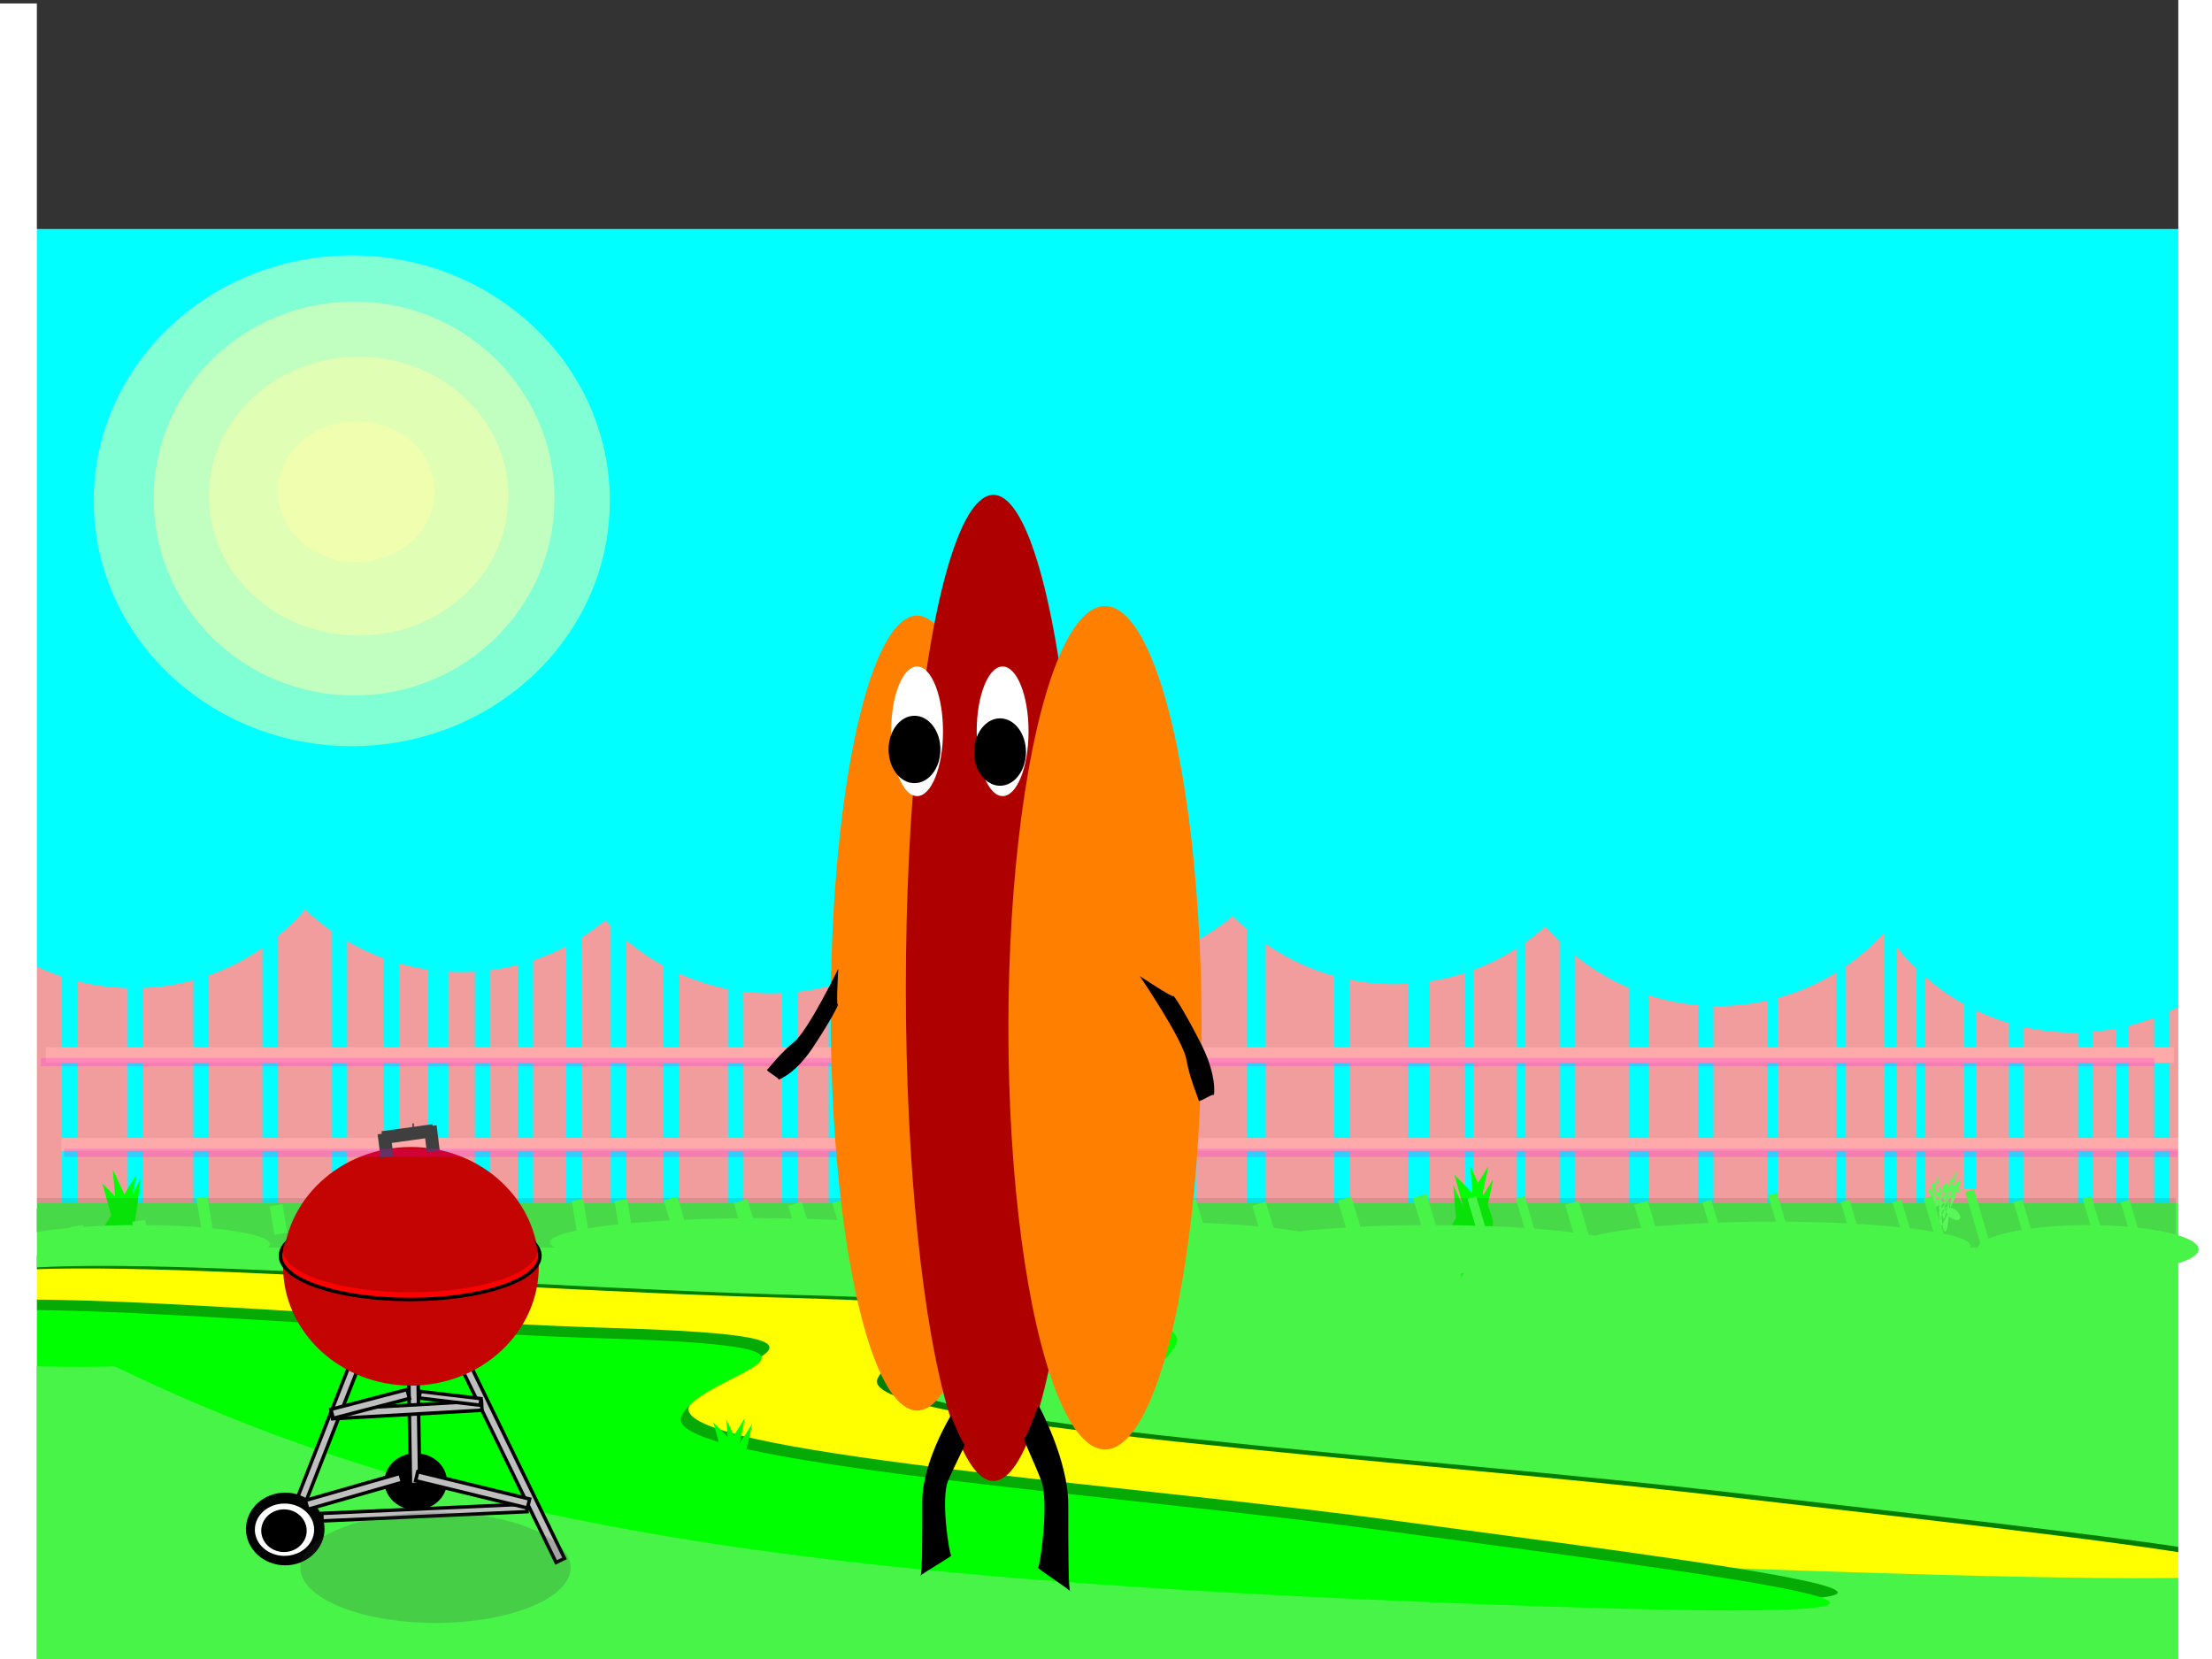 <svg width="640" height="480" xmlns="http://www.w3.org/2000/svg" xmlns:svg="http://www.w3.org/2000/svg">
 <rect width="100%" height="100%" fill="#333333" stroke="none"/>
 <!-- Created with SVG-edit - http://svg-edit.googlecode.com/ -->
 <g>
  <title>Layer 1</title>
  <rect fill="#00ffff" stroke-width="0" stroke-dasharray="null" stroke-linejoin="null" stroke-linecap="null" x="-2.75" y="66.25" width="645" height="275.667" id="svg_30" stroke="#000000"/>
  <rect fill="#f29d9d" stroke-width="0" x="5.687" y="260.396" width="635.063" height="89.292" id="svg_1" stroke="#000000"/>
  <rect fill="#00ffff" stroke-width="0" stroke-dasharray="null" stroke-linejoin="null" stroke-linecap="null" x="110.937" y="260.583" width="4.5" height="98.104" id="svg_2" stroke="#000000"/>
  <rect fill="#00ffff" stroke-width="0" stroke-dasharray="null" stroke-linejoin="null" stroke-linecap="null" x="123.875" y="270.979" width="5.833" height="92.771" id="svg_3" stroke="#000000"/>
  <rect fill="#00ffff" stroke-width="0" stroke-dasharray="null" stroke-linejoin="null" stroke-linecap="null" x="137.375" y="270.062" width="4.5" height="91.438" id="svg_4" stroke="#000000"/>
  <rect fill="#00ffff" stroke-width="0" stroke-dasharray="null" stroke-linejoin="null" stroke-linecap="null" x="451.25" y="271.958" width="4.5" height="90.104" id="svg_5" stroke="#000000"/>
  <rect stroke="#000000" fill="#00ffff" stroke-width="0" stroke-dasharray="null" stroke-linejoin="null" stroke-linecap="null" x="438.875" y="263.583" width="2.5" height="104.104" id="svg_6"/>
  <rect fill="#00ffff" stroke-width="0" stroke-dasharray="null" stroke-linejoin="null" stroke-linecap="null" x="407.396" y="271.333" width="6.167" height="94.104" id="svg_7" stroke="#000000"/>
  <rect fill="#00ffff" stroke-width="0" stroke-dasharray="null" stroke-linejoin="null" stroke-linecap="null" x="149.75" y="258.979" width="4.5" height="104.771" id="svg_9" stroke="#000000"/>
  <rect fill="#00ffff" stroke-width="0" stroke-dasharray="null" stroke-linejoin="null" stroke-linecap="null" x="163.812" y="261.229" width="4.5" height="104.771" id="svg_10" stroke="#000000"/>
  <rect fill="#00ffff" stroke-width="0" stroke-dasharray="null" stroke-linejoin="null" stroke-linecap="null" x="176.75" y="252.813" width="4.5" height="115.438" id="svg_11" stroke="#000000"/>
  <circle fill="#00ffff" stroke-width="0" stroke-dasharray="null" stroke-linejoin="null" stroke-linecap="null" cx="314.99" cy="214.604" r="65.479" id="svg_12" stroke="#000000"/>
  <rect fill="#00ffff" stroke-width="0" stroke-dasharray="null" stroke-linejoin="null" stroke-linecap="null" x="191.937" y="260.167" width="4.5" height="100.771" id="svg_13" stroke="#000000"/>
  <rect fill="#00ffff" stroke-width="0" stroke-dasharray="null" stroke-linejoin="null" stroke-linecap="null" x="176.812" y="252.583" width="0.5" height="106.104" id="svg_14" stroke="#000000"/>
  <rect fill="#00ffff" stroke-width="0" stroke-dasharray="null" stroke-linejoin="null" stroke-linecap="null" x="226.25" y="273.083" width="4.5" height="90.104" id="svg_15" stroke="#000000"/>
  <rect fill="#00ffff" stroke-width="0" stroke-dasharray="null" stroke-linejoin="null" stroke-linecap="null" x="239.771" y="271.479" width="6.167" height="96.771" id="svg_16" stroke="#000000"/>
  <rect fill="#00ffff" stroke-width="0" stroke-dasharray="null" stroke-linejoin="null" stroke-linecap="null" x="266.833" y="262.771" width="2.167" height="102.104" id="svg_17" stroke="#000000"/>
  <rect fill="#00ffff" stroke-width="0" stroke-dasharray="null" stroke-linejoin="null" stroke-linecap="null" x="289.958" y="262.208" width="1.833" height="106.104" id="svg_18" stroke="#000000"/>
  <rect fill="#00ffff" stroke-width="0" stroke-dasharray="null" stroke-linejoin="null" stroke-linecap="null" x="323.562" y="265.375" width="4.5" height="103.438" id="svg_19" stroke="#000000"/>
  <rect stroke="#000000" fill="#00ffff" stroke-width="0" stroke-dasharray="null" stroke-linejoin="null" stroke-linecap="null" x="360.687" y="264.854" width="5.5" height="97.771" id="svg_20"/>
  <rect fill="#00ffff" stroke-width="0" stroke-dasharray="null" stroke-linejoin="null" stroke-linecap="null" x="386" y="273.083" width="4.5" height="90.104" id="svg_21" stroke="#000000"/>
  <circle fill="#00ffff" stroke-width="0" stroke-dasharray="null" stroke-linejoin="null" stroke-linecap="null" cx="223.323" cy="221.938" r="65.479" id="svg_24" stroke="#000000"/>
  <circle fill="#00ffff" stroke-width="0" stroke-dasharray="null" stroke-linejoin="null" stroke-linecap="null" cx="133.49" cy="215.771" r="65.479" id="svg_26" stroke="#000000"/>
  <circle fill="#00ffff" stroke-width="0" stroke-dasharray="null" stroke-linejoin="null" stroke-linecap="null" cx="403.49" cy="219.271" r="65.479" stroke="#000000" id="svg_27"/>
  <rect fill="#00ffff" stroke-width="0" stroke-dasharray="null" stroke-linejoin="null" stroke-linecap="null" x="471.25" y="261.292" width="5.833" height="120.771" id="svg_33" stroke="#000000"/>
  <rect fill="#00ffff" stroke-width="0" stroke-dasharray="null" stroke-linejoin="null" stroke-linecap="null" x="491.25" y="266.625" width="4.5" height="135.438" id="svg_34" stroke="#000000"/>
  <rect fill="#00ffff" stroke-width="0" stroke-dasharray="null" stroke-linejoin="null" stroke-linecap="null" x="511.25" y="282.625" width="3.167" height="139.438" id="svg_35" stroke="#000000"/>
  <rect fill="#00ffff" stroke-width="0" stroke-dasharray="null" stroke-linejoin="null" stroke-linecap="null" x="531.25" y="270.625" width="2.833" height="89.438" id="svg_36" stroke="#000000"/>
  <rect fill="#00ffff" stroke-width="0" stroke-dasharray="null" stroke-linejoin="null" stroke-linecap="null" x="554.25" y="268.625" width="2.833" height="97.438" id="svg_37" stroke="#000000"/>
  <rect fill="#00ffff" stroke-width="0" stroke-dasharray="null" stroke-linejoin="null" stroke-linecap="null" x="581.25" y="274.625" width="4.167" height="101.438" id="svg_38" stroke="#000000"/>
  <rect fill="#00ffff" stroke-width="0" stroke-dasharray="null" stroke-linejoin="null" stroke-linecap="null" x="601.25" y="275.958" width="4.167" height="104.104" id="svg_39" stroke="#000000"/>
  <rect fill="#00ffff" stroke-width="0" stroke-dasharray="null" stroke-linejoin="null" stroke-linecap="null" x="623.25" y="274.292" width="4.5" height="81.771" id="svg_40" stroke="#000000"/>
  <rect fill="#00ffff" stroke-width="0" stroke-dasharray="null" stroke-linejoin="null" stroke-linecap="null" x="17.937" y="257.917" width="4.5" height="129.104" id="svg_41" stroke="#000000"/>
  <rect fill="#00ffff" stroke-width="0" stroke-dasharray="null" stroke-linejoin="null" stroke-linecap="null" x="36.937" y="141.725" width="4.5" height="222.438" stroke="#000000" id="svg_42"/>
  <rect fill="#00ffff" stroke-width="0" stroke-dasharray="null" stroke-linejoin="null" stroke-linecap="null" x="55.937" y="135.25" width="4.5" height="222.438" stroke="#000000" id="svg_43"/>
  <rect fill="#00ffff" stroke-width="0" stroke-dasharray="null" stroke-linejoin="null" stroke-linecap="null" x="75.937" y="131.25" width="4.5" height="222.438" stroke="#000000" id="svg_44"/>
  <rect fill="#00ffff" stroke-width="0" stroke-dasharray="null" stroke-linejoin="null" stroke-linecap="null" x="95.937" y="242.25" width="4.5" height="122.437" id="svg_45" stroke="#000000"/>
  <circle fill="#00ffff" stroke-width="0" stroke-dasharray="null" stroke-linejoin="null" stroke-linecap="null" cx="38.656" cy="220.438" r="65.479" id="svg_46" stroke="#000000"/>
  <circle fill="#00ffff" stroke-width="0" stroke-dasharray="null" stroke-linejoin="null" stroke-linecap="null" cx="496.99" cy="225.604" r="65.479" stroke="#000000" id="svg_47"/>
  <circle fill="#00ffff" stroke-width="0" stroke-dasharray="null" stroke-linejoin="null" stroke-linecap="null" cx="599.99" cy="233.271" r="65.479" stroke="#000000" id="svg_48"/>
  <rect stroke="#000000" fill="#00ffff" stroke-width="0" stroke-dasharray="null" stroke-linejoin="null" stroke-linecap="null" x="210.604" y="245.25" width="4.5" height="102.907" id="svg_51"/>
  <rect fill="#00ffff" stroke-width="0" stroke-dasharray="null" stroke-linejoin="null" stroke-linecap="null" x="251.771" y="264.813" width="6.167" height="96.771" stroke="#000000" id="svg_52"/>
  <rect fill="#00ffff" stroke-width="0" stroke-dasharray="null" stroke-linejoin="null" stroke-linecap="null" x="303.771" y="266.146" width="6.167" height="96.771" stroke="#000000" id="svg_53"/>
  <rect id="svg_8" stroke="#000000" fill="#00ffff" stroke-width="0" stroke-dasharray="null" stroke-linejoin="null" stroke-linecap="null" x="340.687" y="268.854" width="5.5" height="97.771"/>
  <rect id="svg_22" stroke="#000000" fill="#00ffff" stroke-width="0" stroke-dasharray="null" stroke-linejoin="null" stroke-linecap="null" x="423.875" y="264.583" width="2.5" height="104.104"/>
  <rect stroke="#000000" id="svg_25" fill="#00ffff" stroke-width="0" stroke-dasharray="null" stroke-linejoin="null" stroke-linecap="null" x="545.25" y="265.958" width="3.5" height="90.104"/>
  <rect stroke="#000000" id="svg_28" fill="#00ffff" stroke-width="0" stroke-dasharray="null" stroke-linejoin="null" stroke-linecap="null" x="568.25" y="284.958" width="3.5" height="59.104"/>
  <rect id="svg_29" stroke="#000000" fill="#00ffff" stroke-width="0" stroke-dasharray="null" stroke-linejoin="null" stroke-linecap="null" x="612.25" y="292.958" width="3.5" height="59.104"/>
  <rect fill="#49f449" stroke="#000000" stroke-width="0" stroke-dasharray="null" stroke-linejoin="null" stroke-linecap="null" x="10.714" y="348.156" width="642" height="146" id="svg_49"/>
  <rect stroke="#000000" id="svg_54" height="4.5" width="615.75" y="303" x="13.25" stroke-linecap="null" stroke-linejoin="null" stroke-dasharray="null" stroke-width="0" fill="#ffaaaa"/>
  <rect stroke="#000000" id="svg_55" height="3.75" width="613.5" y="329.25" x="17.75" stroke-linecap="null" stroke-linejoin="null" stroke-dasharray="null" stroke-width="0" fill="#ffaaaa"/>
  <path id="svg_79" stroke="#000000" d="m62.805,383.089c116.718,48.624 238.742,63.439 477.485,71.037c238.742,7.598 53.054,-11.396 -37.138,-22.033c-90.192,-10.637 -249.353,-20.133 -244.048,-33.809c5.305,-13.676 74.275,-20.893 -26.527,-23.552c-100.802,-2.659 -238.742,-15.955 -244.048,-2.659c-5.305,13.296 74.275,11.016 74.275,11.016z" stroke-linecap="null" stroke-linejoin="null" stroke-dasharray="null" stroke-width="0" fill="#007f00"/>
  <path stroke="#000000" id="svg_77" d="m57.555,383.839c116.718,48.624 238.742,63.439 477.485,71.037c238.742,7.598 53.054,-11.396 -37.138,-22.033c-90.192,-10.637 -249.353,-20.133 -244.048,-33.809c5.305,-13.676 74.275,-20.893 -26.527,-23.552c-100.802,-2.659 -238.742,-15.955 -244.048,-2.659c-5.305,13.296 74.275,11.016 74.275,11.016z" stroke-linecap="null" stroke-linejoin="null" stroke-dasharray="null" stroke-width="0" fill="#ffff00"/>
  <rect id="svg_50" height="499" width="48" y="-1" x="630.25" stroke-linecap="null" stroke-linejoin="null" stroke-dasharray="null" stroke-width="0" fill="#ffffff" stroke="#000000"/>
  <path id="svg_80" stroke="#000000" d="m35.478,392.338c97.414,47.177 199.255,61.552 398.51,68.923c199.255,7.371 44.279,-11.057 -30.995,-21.377c-75.274,-10.32 -208.111,-19.534 -203.683,-32.803c4.428,-13.269 61.99,-20.271 -22.139,-22.852c-84.13,-2.58 -199.255,-15.48 -203.683,-2.58c-4.428,12.9 61.99,10.689 61.99,10.689z" stroke-linecap="null" stroke-linejoin="null" stroke-dasharray="null" stroke-width="0" fill="#05aa05"/>
  <path stroke="#000000" id="svg_78" d="m33.228,395.338c97.414,47.177 199.255,61.552 398.51,68.923c199.255,7.371 44.279,-11.057 -30.995,-21.377c-75.274,-10.32 -208.111,-19.534 -203.683,-32.803c4.428,-13.269 61.99,-20.271 -22.139,-22.852c-84.13,-2.58 -199.255,-15.48 -203.683,-2.58c-4.428,12.9 61.99,10.689 61.99,10.689z" stroke-linecap="null" stroke-linejoin="null" stroke-dasharray="null" stroke-width="0" fill="#00ff00"/>
  <path fill="#00ff00" stroke="#000000" stroke-width="0" stroke-dasharray="null" stroke-linejoin="null" stroke-linecap="null" d="m35.844,365.227c0,0 -4.113,-26.578 -4.113,-26.578c0,0 6.961,12.023 7.594,15.504c0.633,3.48 -3.48,11.074 -3.48,11.074z" id="svg_23" transform="rotate(3.87 35.56,351.938) "/>
  <path fill="#00ff00" stroke-width="0" stroke-dasharray="null" stroke-linejoin="null" stroke-linecap="null" d="m33.734,357.211c0,0 -4.113,-14.766 -4.113,-14.766c0,0 6.961,6.68 7.594,8.613c0.633,1.934 -3.48,6.152 -3.48,6.152l0,0z" id="svg_31" stroke="#000000"/>
  <path fill="#00ff00" stroke="#000000" stroke-width="0" stroke-dasharray="null" stroke-linejoin="null" stroke-linecap="null" d="m36.318,367.336c0,0 -4.113,-26.578 -4.113,-26.578c0,0 6.961,12.023 7.594,15.504c0.633,3.48 -3.48,11.074 -3.48,11.074z" id="svg_56" transform="rotate(35.482 36.035,354.047) "/>
  <path fill="#00ff00" stroke="#000000" stroke-width="0" stroke-dasharray="null" stroke-linejoin="null" stroke-linecap="null" d="m33.972,365.833c0,0 -4.113,-26.578 -4.113,-26.578c0,0 6.961,12.023 7.594,15.504c0.633,3.48 -3.48,11.074 -3.48,11.074z" id="svg_57" transform="rotate(40.654 33.688,352.544) "/>
  <path fill="#00ff00" stroke="#000000" stroke-width="0" stroke-dasharray="null" stroke-linejoin="null" stroke-linecap="null" d="m423.652,369.656c0,0 -4.113,-26.578 -4.113,-26.578c0,0 6.961,12.023 7.594,15.504c0.633,3.48 -3.48,11.074 -3.48,11.074z" transform="rotate(3.87 423.369,356.367) " id="svg_81"/>
  <path fill="#00ff00" stroke-width="0" stroke-dasharray="null" stroke-linejoin="null" stroke-linecap="null" d="m337.062,393.281c0,0 -4.113,-14.766 -4.113,-14.766c0,0 6.961,6.68 7.594,8.613c0.633,1.934 -3.48,6.152 -3.48,6.152z" stroke="#000000" id="svg_82"/>
  <path fill="#00ff00" stroke="#000000" stroke-width="0" stroke-dasharray="null" stroke-linejoin="null" stroke-linecap="null" d="m426.526,367.099c0,0 -4.113,-26.578 -4.113,-26.578c0,0 6.961,12.023 7.594,15.504c0.633,3.48 -3.48,11.074 -3.48,11.074z" transform="rotate(40.654 426.243,353.81) " id="svg_83"/>
  <path fill="#00ff00" stroke="#000000" stroke-width="0" stroke-dasharray="null" stroke-linejoin="null" stroke-linecap="null" d="m428.609,364.277c0,0 -4.113,-26.578 -4.113,-26.578c0,0 6.961,12.023 7.594,15.504c0.633,3.48 -3.48,11.074 -3.48,11.074z" transform="rotate(3.87 428.326,350.988) " id="svg_84"/>
  <path fill="#00ff00" stroke-width="0" stroke-dasharray="null" stroke-linejoin="null" stroke-linecap="null" d="m424.918,354.68c0,0 -4.113,-14.766 -4.113,-14.766c0,0 6.961,6.68 7.594,8.613c0.633,1.934 -3.48,6.152 -3.48,6.152z" stroke="#000000" id="svg_85"/>
  <path fill="#00ff00" stroke="#000000" stroke-width="0" stroke-dasharray="null" stroke-linejoin="null" stroke-linecap="null" d="m425.155,363.302c0,0 -4.113,-26.578 -4.113,-26.578c0,0 6.961,12.023 7.594,15.504c0.633,3.48 -3.48,11.074 -3.48,11.074z" transform="rotate(40.654 424.872,350.013) " id="svg_86"/>
  <path fill="#00ff00" stroke="#000000" stroke-width="0" stroke-dasharray="null" stroke-linejoin="null" stroke-linecap="null" d="m213.321,437.446c0,0 -4.113,-26.578 -4.113,-26.578c0,0 6.961,12.023 7.594,15.504c0.633,3.48 -3.48,11.074 -3.48,11.074z" transform="rotate(3.87 213.038,424.157) " id="svg_87"/>
  <path fill="#00ff00" stroke-width="0" stroke-dasharray="null" stroke-linejoin="null" stroke-linecap="null" d="m210.5,426.346c0,0 -4.113,-14.766 -4.113,-14.766c0,0 6.961,6.68 7.594,8.613c0.633,1.934 -3.48,6.152 -3.48,6.152z" stroke="#000000" id="svg_88"/>
  <path fill="#00ff00" stroke="#000000" stroke-width="0" stroke-dasharray="null" stroke-linejoin="null" stroke-linecap="null" d="m210.025,436.154c0,0 -4.113,-26.578 -4.113,-26.578c0,0 6.961,12.023 7.594,15.504c0.633,3.48 -3.48,11.074 -3.48,11.074z" transform="rotate(40.654 209.742,422.865) " id="svg_89"/>
  <path fill="#00ff00" stroke="#000000" stroke-width="0" stroke-dasharray="null" stroke-linejoin="null" stroke-linecap="null" d="m211.897,437.684c0,0 -4.113,-26.578 -4.113,-26.578c0,0 6.961,12.023 7.594,15.504c0.633,3.48 -3.48,11.074 -3.48,11.074z" transform="rotate(41.99 211.614,424.395) " id="svg_90"/>
  <ellipse opacity="0.5" fill="#ffffaa" stroke-width="0" stroke-dasharray="null" stroke-linejoin="null" stroke-linecap="null" cx="102.444" cy="144.222" id="svg_91" rx="58" ry="57" stroke="#000000"/>
  <rect stroke="#000000" transform="rotate(21.4 94.155,416.36) " id="svg_61" height="43.275" width="2.673" y="394.723" x="92.819" stroke-linecap="null" stroke-linejoin="null" stroke-dasharray="null" fill="#bfbfbf"/>
  <ellipse stroke="#000000" id="svg_62" ry="10.516" rx="11.367" cy="442.379" cx="82.528" stroke-width="0" fill="#000000"/>
  <ellipse stroke="#000000" id="svg_63" ry="7.57" rx="8.578" cy="442.59" cx="82.317" stroke-width="0" fill="#ffffff"/>
  <ellipse stroke="#000000" id="svg_64" ry="6.172" rx="6.578" cy="442.879" cx="82.161" stroke-width="0" fill="#000000"/>
  <ellipse stroke="#000000" id="svg_66" ry="8.195" rx="9.047" cy="428.668" cx="120.286" stroke-width="0" fill="#000000"/>
  <rect stroke="#000000" id="svg_65" transform="rotate(179.105 119.871,414.902) " height="29.167" width="2.673" y="400.319" x="118.535" stroke-linecap="null" stroke-linejoin="null" stroke-dasharray="null" fill="#bfbfbf"/>
  <rect stroke="#000000" id="svg_67" transform="rotate(154.03 147.167,420.79) " height="68.277" width="2.704" y="386.651" x="145.815" stroke-linecap="null" stroke-linejoin="null" stroke-dasharray="null" fill="#bfbfbf"/>
  <rect fill="#3f3f3f" stroke-width="0" x="10.187" y="346.646" width="619.313" height="14.292" id="svg_100" opacity="0.15" stroke="#000000"/>
  <ellipse stroke="#000000" id="svg_60" ry="34.516" rx="37" cy="366.379" cx="118.895" stroke-width="0" fill="#c40303"/>
  <rect id="svg_68" stroke="#000000" transform="rotate(86.743 117.78,407.923) " height="43.275" width="2.673" y="386.286" x="116.444" stroke-linecap="null" stroke-linejoin="null" stroke-dasharray="null" fill="#bfbfbf"/>
  <rect stroke="#000000" id="svg_69" transform="rotate(75.387 107.1,406.196) " height="22.787" width="2.673" y="394.803" x="105.763" stroke-linecap="null" stroke-linejoin="null" stroke-dasharray="null" fill="#bfbfbf"/>
  <rect stroke="#000000" id="svg_70" transform="rotate(96.742 130.232,404.579) " height="17.745" width="1.923" y="395.706" x="129.271" stroke-linecap="null" stroke-linejoin="null" stroke-dasharray="null" fill="#bfbfbf"/>
  <ellipse stroke="#000000" ry="12.656" rx="37.547" id="svg_71" cy="363.333" cx="118.676" stroke-linecap="null" stroke-linejoin="null" stroke-dasharray="null" fill="#ff0000"/>
  <ellipse stroke="#000000" id="svg_73" ry="12.156" rx="36.789" cy="361.739" cx="118.684" stroke-width="0" fill="#c40303"/>
  <rect stroke="#000000" transform="rotate(-7.914 117.996,328.147) " id="svg_74" height="3.754" width="14.871" y="326.27" x="110.561" stroke-linecap="null" stroke-linejoin="null" stroke-dasharray="null" stroke-width="0" fill="#3f3f3f"/>
  <rect id="svg_75" height="2.109" width="0.422" y="325.036" x="119.333" stroke-linecap="null" stroke-linejoin="null" stroke-dasharray="null" stroke-width="0" stroke="#000000" fill="#3f3f3f"/>
  <rect stroke="#000000" id="svg_76" transform="rotate(82.919 111.548,331.378) " height="3.754" width="6.917" y="329.501" x="108.09" stroke-linecap="null" stroke-linejoin="null" stroke-dasharray="null" stroke-width="0" fill="#3f3f3f"/>
  <rect stroke="#000000" id="svg_92" transform="rotate(82.919 124.913,329.444) " height="3.754" width="7.335" y="327.567" x="121.245" stroke-linecap="null" stroke-linejoin="null" stroke-dasharray="null" stroke-width="0" fill="#3f3f3f"/>
  <rect stroke="#000000" id="svg_96" transform="rotate(87.414 122.798,437.624) " height="59.367" width="2.187" y="407.941" x="121.704" stroke-linecap="null" stroke-linejoin="null" stroke-dasharray="null" fill="#bfbfbf"/>
  <rect stroke="#000000" id="svg_97" transform="rotate(103.706 136.741,431.065) " height="33.309" width="2.673" y="414.41" x="135.405" stroke-linecap="null" stroke-linejoin="null" stroke-dasharray="null" fill="#bfbfbf"/>
  <rect id="svg_98" stroke="#000000" transform="rotate(74.026 102.393,431.492) " height="28.475" width="2.673" y="417.254" x="101.056" stroke-linecap="null" stroke-linejoin="null" stroke-dasharray="null" fill="#bfbfbf"/>
  <ellipse stroke="#000000" id="svg_109" opacity="0.5" fill="#ffffaa" stroke-width="0" stroke-dasharray="null" stroke-linejoin="null" stroke-linecap="null" cx="103.111" cy="142.222" rx="22.667" ry="20.333"/>
  <ellipse stroke="#000000" id="svg_110" opacity="0.5" fill="#ffffaa" stroke-width="0" stroke-dasharray="null" stroke-linejoin="null" stroke-linecap="null" cx="103.778" cy="143.556" rx="43.333" ry="40.333"/>
  <ellipse stroke="#000000" id="svg_111" opacity="0.5" fill="#ffffaa" stroke-width="0" stroke-dasharray="null" stroke-linejoin="null" stroke-linecap="null" cx="101.778" cy="144.889" rx="74.667" ry="71"/>
  <path stroke="#000000" transform="rotate(20.757 562.786,347.807) " id="svg_136" d="m558.218,341.379c0,0 -0.31,5.347 1.549,4.339c1.858,-1.007 1.633,-0.155 2.675,-1.007c1.042,-0.852 2.703,-10.151 2.562,-0.232c-0.141,9.919 -1.633,15.576 -1.69,7.052c-0.056,-8.524 3.745,7.052 1.408,-2.557c-2.337,-9.609 -3.52,-11.159 -2.365,-5.192c1.154,5.967 -1.718,7.517 -1.239,2.867c0.479,-4.649 -2.928,7.362 -0.422,3.72c2.506,-3.642 1.352,-9.376 0.169,-7.594c-1.183,1.782 1.521,6.664 -0.563,5.269c-2.084,-1.395 -4.59,-4.494 -1.492,-4.339c3.097,0.155 3.97,11.701 4.055,4.572c0.084,-7.129 -0.704,-16.041 -0.028,-7.129c0.676,8.911 3.069,14.491 -0.394,8.989c-3.463,-5.502 -8.025,-5.269 -3.379,-1.782c4.646,3.487 5.069,-9.609 2.928,-4.959c-2.14,4.649 5.688,18.055 3.717,9.686c-1.971,-8.369 -5.632,-11.004 -3.126,-5.037c2.506,5.967 8.926,3.177 4.224,0.93c-4.702,-2.247 -6.674,9.221 -4.534,1.937c2.14,-7.284 -0.028,-18.21 0.197,-8.911c0.225,9.299 6.307,-4.727 2.253,2.015c-4.055,6.742 0.422,14.258 0.405,14.191c-0.018,-0.067 -6.909,-16.826 -6.909,-16.826l0,-0z" stroke-linecap="null" stroke-linejoin="null" stroke-dasharray="null" stroke-width="0" fill="#59f759"/>
  <path id="svg_137" d="m1,42.344l7.752,-41.344l25.84,0l7.752,41.344l-41.344,0z" stroke-linecap="null" stroke-linejoin="null" stroke-dasharray="null" stroke-width="0" stroke="#ff7f00" fill="none"/>
  <ellipse fill="#3f3f3f" stroke-width="0" stroke-dasharray="null" stroke-linejoin="null" stroke-linecap="null" opacity="0.2" cx="126.003" cy="453.568" id="svg_94" rx="39.111" ry="16" stroke="#000000"/>
  <rect fill="#ff00ff" stroke-width="0" stroke-dasharray="null" stroke-linejoin="null" stroke-linecap="null" opacity="0.2" x="11.775" y="306.117" width="611.556" height="2.37" id="svg_95" stroke="#000000"/>
  <rect fill="#ff00ff" stroke-width="0" stroke-dasharray="null" stroke-linejoin="null" stroke-linecap="null" opacity="0.2" x="18.525" y="332.367" width="611.556" height="2.37" stroke="#000000" id="svg_99"/>
  <rect fill="#49f449" stroke-width="0" stroke-dasharray="null" stroke-linejoin="null" stroke-linecap="null" x="38.937" y="353.167" width="3.75" height="8.354" id="svg_101" stroke="#000000" transform="rotate(-9.193 40.812,357.344) "/>
  <rect fill="#49f449" stroke-width="0" stroke-dasharray="null" stroke-linejoin="null" stroke-linecap="null" x="20.937" y="354.667" width="3.75" height="8.354" stroke="#000000" transform="rotate(-9.193 22.812,358.844) " id="svg_102"/>
  <rect fill="#49f449" stroke-width="0" stroke-dasharray="null" stroke-linejoin="null" stroke-linecap="null" x="57.949" y="346.335" width="3.228" height="14.517" transform="rotate(-9.193 59.562,353.594) " id="svg_103" stroke="#000000"/>
  <rect fill="#49f449" stroke-width="0" stroke-dasharray="null" stroke-linejoin="null" stroke-linecap="null" x="78.687" y="348.667" width="3.75" height="8.354" stroke="#000000" transform="rotate(-9.193 80.562,352.844) " id="svg_104"/>
  <rect fill="#49f449" stroke-width="0" stroke-dasharray="null" stroke-linejoin="null" stroke-linecap="null" x="166.639" y="347.09" width="3.348" height="15.257" transform="rotate(-9.193 168.312,354.719) " id="svg_105" stroke="#000000"/>
  <rect fill="#49f449" stroke-width="0" stroke-dasharray="null" stroke-linejoin="null" stroke-linecap="null" x="179.235" y="347.103" width="3.75" height="18.338" transform="rotate(-9.193 181.11,356.272) " id="svg_106" stroke="#000000"/>
  <rect fill="#49f449" stroke-width="0" stroke-dasharray="null" stroke-linejoin="null" stroke-linecap="null" x="194.749" y="346.372" width="4.067" height="19.318" transform="rotate(-16.571 196.782,356.031) " id="svg_107" stroke="#000000"/>
  <rect fill="#49f449" stroke-width="0" stroke-dasharray="null" stroke-linejoin="null" stroke-linecap="null" x="214.999" y="347.122" width="4.067" height="19.318" transform="rotate(-16.571 217.032,356.781) " stroke="#000000" id="svg_108"/>
  <rect fill="#49f449" stroke-width="0" stroke-dasharray="null" stroke-linejoin="null" stroke-linecap="null" x="230.749" y="347.872" width="4.067" height="19.318" transform="rotate(-16.571 232.782,357.531) " stroke="#000000" id="svg_112"/>
  <rect fill="#49f449" stroke-width="0" stroke-dasharray="null" stroke-linejoin="null" stroke-linecap="null" x="243.499" y="347.122" width="4.067" height="19.318" transform="rotate(-16.571 245.532,356.781) " stroke="#000000" id="svg_113"/>
  <rect fill="#49f449" stroke-width="0" stroke-dasharray="null" stroke-linejoin="null" stroke-linecap="null" x="256.999" y="346.372" width="4.067" height="19.318" transform="rotate(-16.571 259.032,356.031) " stroke="#000000" id="svg_114"/>
  <rect fill="#49f449" stroke-width="0" stroke-dasharray="null" stroke-linejoin="null" stroke-linecap="null" x="270.529" y="348.077" width="2.629" height="19.318" transform="rotate(-16.571 271.843,357.736) " id="svg_115" stroke="#000000"/>
  <rect fill="#49f449" stroke-width="0" stroke-dasharray="null" stroke-linejoin="null" stroke-linecap="null" x="292.279" y="348.077" width="2.629" height="19.318" transform="rotate(-16.571 293.593,357.736) " stroke="#000000" id="svg_116"/>
  <rect fill="#49f449" stroke-width="0" stroke-dasharray="null" stroke-linejoin="null" stroke-linecap="null" x="307.999" y="347.122" width="4.067" height="19.318" transform="rotate(-16.571 310.032,356.781) " stroke="#000000" id="svg_117"/>
  <rect fill="#49f449" stroke-width="0" stroke-dasharray="null" stroke-linejoin="null" stroke-linecap="null" x="327.499" y="346.372" width="4.067" height="19.318" transform="rotate(-16.571 329.532,356.031) " stroke="#000000" id="svg_118"/>
  <rect fill="#49f449" stroke-width="0" stroke-dasharray="null" stroke-linejoin="null" stroke-linecap="null" x="344.749" y="347.122" width="4.067" height="19.318" transform="rotate(-16.571 346.782,356.781) " stroke="#000000" id="svg_119"/>
  <rect fill="#49f449" stroke-width="0" stroke-dasharray="null" stroke-linejoin="null" stroke-linecap="null" x="364.999" y="347.872" width="4.067" height="19.318" transform="rotate(-16.571 367.032,357.531) " stroke="#000000" id="svg_120"/>
  <rect fill="#49f449" stroke-width="0" stroke-dasharray="null" stroke-linejoin="null" stroke-linecap="null" x="389.749" y="346.372" width="4.067" height="19.318" transform="rotate(-16.571 391.782,356.031) " stroke="#000000" id="svg_121"/>
  <rect fill="#49f449" stroke-width="0" stroke-dasharray="null" stroke-linejoin="null" stroke-linecap="null" x="411.499" y="345.622" width="4.067" height="19.318" transform="rotate(-16.571 413.532,355.281) " stroke="#000000" id="svg_122"/>
  <rect fill="#49f449" stroke-width="0" stroke-dasharray="null" stroke-linejoin="null" stroke-linecap="null" x="455.499" y="347.622" width="4.067" height="19.318" transform="rotate(-16.571 457.532,357.281) " stroke="#000000" id="svg_123"/>
  <rect fill="#49f449" stroke-width="0" stroke-dasharray="null" stroke-linejoin="null" stroke-linecap="null" x="475.499" y="347.622" width="4.067" height="19.318" transform="rotate(-16.571 477.532,357.281) " stroke="#000000" id="svg_124"/>
  <rect fill="#49f449" stroke-width="0" stroke-dasharray="null" stroke-linejoin="null" stroke-linecap="null" x="441.279" y="346.077" width="2.629" height="19.318" transform="rotate(-16.571 442.593,355.736) " stroke="#000000" id="svg_125"/>
  <rect fill="#49f449" stroke-width="0" stroke-dasharray="null" stroke-linejoin="null" stroke-linecap="null" x="427.279" y="346.077" width="2.629" height="19.318" transform="rotate(-16.571 428.593,355.736) " stroke="#000000" id="svg_126"/>
  <rect fill="#49f449" stroke-width="0" stroke-dasharray="null" stroke-linejoin="null" stroke-linecap="null" x="495.279" y="347.077" width="2.629" height="19.318" transform="rotate(-16.571 496.593,356.736) " stroke="#000000" id="svg_127"/>
  <rect fill="#49f449" stroke-width="0" stroke-dasharray="null" stroke-linejoin="null" stroke-linecap="null" x="514.279" y="345.077" width="2.629" height="19.318" transform="rotate(-16.571 515.593,354.736) " stroke="#000000" id="svg_128"/>
  <rect fill="#49f449" stroke-width="0" stroke-dasharray="null" stroke-linejoin="null" stroke-linecap="null" x="535.279" y="347.077" width="2.629" height="19.318" transform="rotate(-16.571 536.593,356.736) " stroke="#000000" id="svg_129"/>
  <rect fill="#49f449" stroke-width="0" stroke-dasharray="null" stroke-linejoin="null" stroke-linecap="null" x="550.279" y="347.077" width="2.629" height="19.318" transform="rotate(-16.571 551.593,356.736) " stroke="#000000" id="svg_130"/>
  <rect fill="#49f449" stroke-width="0" stroke-dasharray="null" stroke-linejoin="null" stroke-linecap="null" x="559.279" y="346.077" width="2.629" height="19.318" transform="rotate(-16.571 560.593,355.736) " stroke="#000000" id="svg_131"/>
  <rect fill="#49f449" stroke-width="0" stroke-dasharray="null" stroke-linejoin="null" stroke-linecap="null" x="571.279" y="344.077" width="2.629" height="19.318" transform="rotate(-16.571 572.593,353.736) " stroke="#000000" id="svg_132"/>
  <rect fill="#49f449" stroke-width="0" stroke-dasharray="null" stroke-linejoin="null" stroke-linecap="null" x="585.279" y="347.077" width="2.629" height="19.318" transform="rotate(-16.571 586.593,356.736) " stroke="#000000" id="svg_133"/>
  <rect fill="#49f449" stroke-width="0" stroke-dasharray="null" stroke-linejoin="null" stroke-linecap="null" x="605.279" y="346.077" width="2.629" height="19.318" transform="rotate(-16.571 606.593,355.736) " stroke="#000000" id="svg_134"/>
  <rect fill="#49f449" stroke-width="0" stroke-dasharray="null" stroke-linejoin="null" stroke-linecap="null" x="616.279" y="347.077" width="2.629" height="19.318" transform="rotate(-16.571 617.593,356.736) " stroke="#000000" id="svg_135"/>
  <ellipse fill="#49f449" stroke="#000000" stroke-width="0" stroke-dasharray="null" stroke-linejoin="null" stroke-linecap="null" cx="414.122" cy="361.455" id="svg_140" rx="57" ry="7"/>
  <ellipse fill="#49f449" stroke="#000000" stroke-width="0" stroke-dasharray="null" stroke-linejoin="null" stroke-linecap="null" cx="374.122" cy="529.455" id="svg_141" ry="5"/>
  <ellipse fill="#49f449" stroke="#000000" stroke-width="0" stroke-dasharray="null" stroke-linejoin="null" stroke-linecap="null" cx="513.122" cy="360.455" rx="57" ry="7" id="svg_143"/>
  <ellipse fill="#49f449" stroke-width="0" stroke-dasharray="null" stroke-linejoin="null" stroke-linecap="null" cx="604.122" cy="361.455" rx="32" ry="7" id="svg_144" stroke="#000000"/>
  <ellipse fill="#49f449" stroke="#000000" stroke-width="0" stroke-dasharray="null" stroke-linejoin="null" stroke-linecap="null" cx="330.122" cy="360.455" rx="57" ry="7" id="svg_145"/>
  <ellipse fill="#49f449" stroke-width="0" stroke-dasharray="null" stroke-linejoin="null" stroke-linecap="null" cx="219.122" cy="359.455" rx="60" ry="7" id="svg_146" stroke="#000000"/>
  <ellipse fill="#49f449" stroke-width="0" stroke-dasharray="null" stroke-linejoin="null" stroke-linecap="null" cx="40.122" cy="359.955" rx="38" ry="5.5" id="svg_147" stroke="#000000"/>
  <rect stroke="#000000" id="svg_32" height="494" width="38.667" y="1" x="-28" stroke-linecap="null" stroke-linejoin="null" stroke-dasharray="null" stroke-width="0" fill="#ffffff"/>
  <ellipse ry="115" rx="25" id="svg_72" cy="293.122" cx="265.344" stroke-linecap="null" stroke-linejoin="null" stroke-dasharray="null" stroke-width="0" stroke="#000000" fill="#ff7f00"/>
  <ellipse ry="142.667" rx="25.333" id="svg_93" cy="285.841" cx="287.421" stroke-linecap="null" stroke-linejoin="null" stroke-dasharray="null" stroke-width="0" stroke="#000000" fill="#af0000"/>
  <ellipse stroke="#000000" ry="122.028" rx="27.951" id="svg_138" cy="297.366" cx="319.71" stroke-linecap="null" stroke-linejoin="null" stroke-dasharray="null" stroke-width="0" fill="#ff7f00"/>
  <ellipse ry="18.75" rx="7.5" id="svg_139" cy="211.591" cx="265.341" stroke-linecap="null" stroke-linejoin="null" stroke-dasharray="null" stroke-width="0" stroke="#000000" fill="#ffffff"/>
  <ellipse stroke="#000000" id="svg_142" ry="9.75" rx="7.5" cy="216.841" cx="264.591" stroke-linecap="null" stroke-linejoin="null" stroke-dasharray="null" stroke-width="0" fill="#000000"/>
  <path id="svg_148" d="m275.091,409.591c0,0 -8.25,13.5 -8.25,24.75c0,11.25 0,21.75 -0.591,21.659c-0.591,-0.091 9.591,-5.909 9,-6c-0.591,-0.091 -3.159,-16.409 -0.909,-21.659c2.25,-5.25 5.25,-10.5 4.659,-10.591c-0.591,-0.091 -3.909,-8.159 -3.909,-8.159z" stroke-linecap="null" stroke-linejoin="null" stroke-dasharray="null" stroke-width="0" stroke="#000000" fill="#000000"/>
  <path stroke="#000000" id="svg_149" d="m300.48,406.591c0,0 8.603,15.682 8.603,28.75c0,13.068 0,25.265 0.616,25.159c0.616,-0.106 -10.001,-6.864 -9.385,-6.97c0.616,-0.106 3.294,-19.061 0.948,-25.159c-2.346,-6.098 -5.474,-12.197 -4.858,-12.303c0.616,-0.106 4.076,-9.477 4.076,-9.477z" stroke-linecap="null" stroke-linejoin="null" stroke-dasharray="null" stroke-width="0" fill="#000000"/>
  <ellipse id="svg_150" ry="18.75" rx="7.5" cy="211.591" cx="290.091" stroke-linecap="null" stroke-linejoin="null" stroke-dasharray="null" stroke-width="0" stroke="#000000" fill="#ffffff"/>
  <ellipse stroke="#000000" id="svg_151" ry="9.75" rx="7.5" cy="217.591" cx="289.341" stroke-linecap="null" stroke-linejoin="null" stroke-dasharray="null" stroke-width="0" fill="#000000"/>
  <path stroke="#000000" transform="rotate(-38.796 233.735,296.825) " id="svg_152" d="m250.963,289.448c0,0 -18,8.506 -23.25,8.506c-5.25,0 -10.5,1.418 -11.091,1.36c-0.591,-0.057 1.341,4.311 0.75,4.253c-0.591,-0.057 4.341,1.948 13.341,-0.888c9,-2.835 14.25,-5.198 13.659,-5.256c-0.591,-0.057 6.591,-7.976 6.591,-7.976z" stroke-linecap="null" stroke-linejoin="null" stroke-dasharray="null" stroke-width="0" fill="#000000"/>
  <path stroke="#000000" id="svg_163" transform="rotate(-99.998 340.873,300.032) " d="m360.181,292.14c0,0 -20.174,9.1 -26.058,9.1c-5.884,0 -11.768,1.517 -12.431,1.455c-0.663,-0.061 1.503,4.611 0.841,4.55c-0.663,-0.061 4.865,2.084 14.952,-0.95c10.087,-3.033 15.971,-5.561 15.308,-5.623c-0.663,-0.061 7.387,-8.533 7.387,-8.533z" stroke-linecap="null" stroke-linejoin="null" stroke-dasharray="null" stroke-width="0" fill="#000000"/>
 </g>
</svg>
